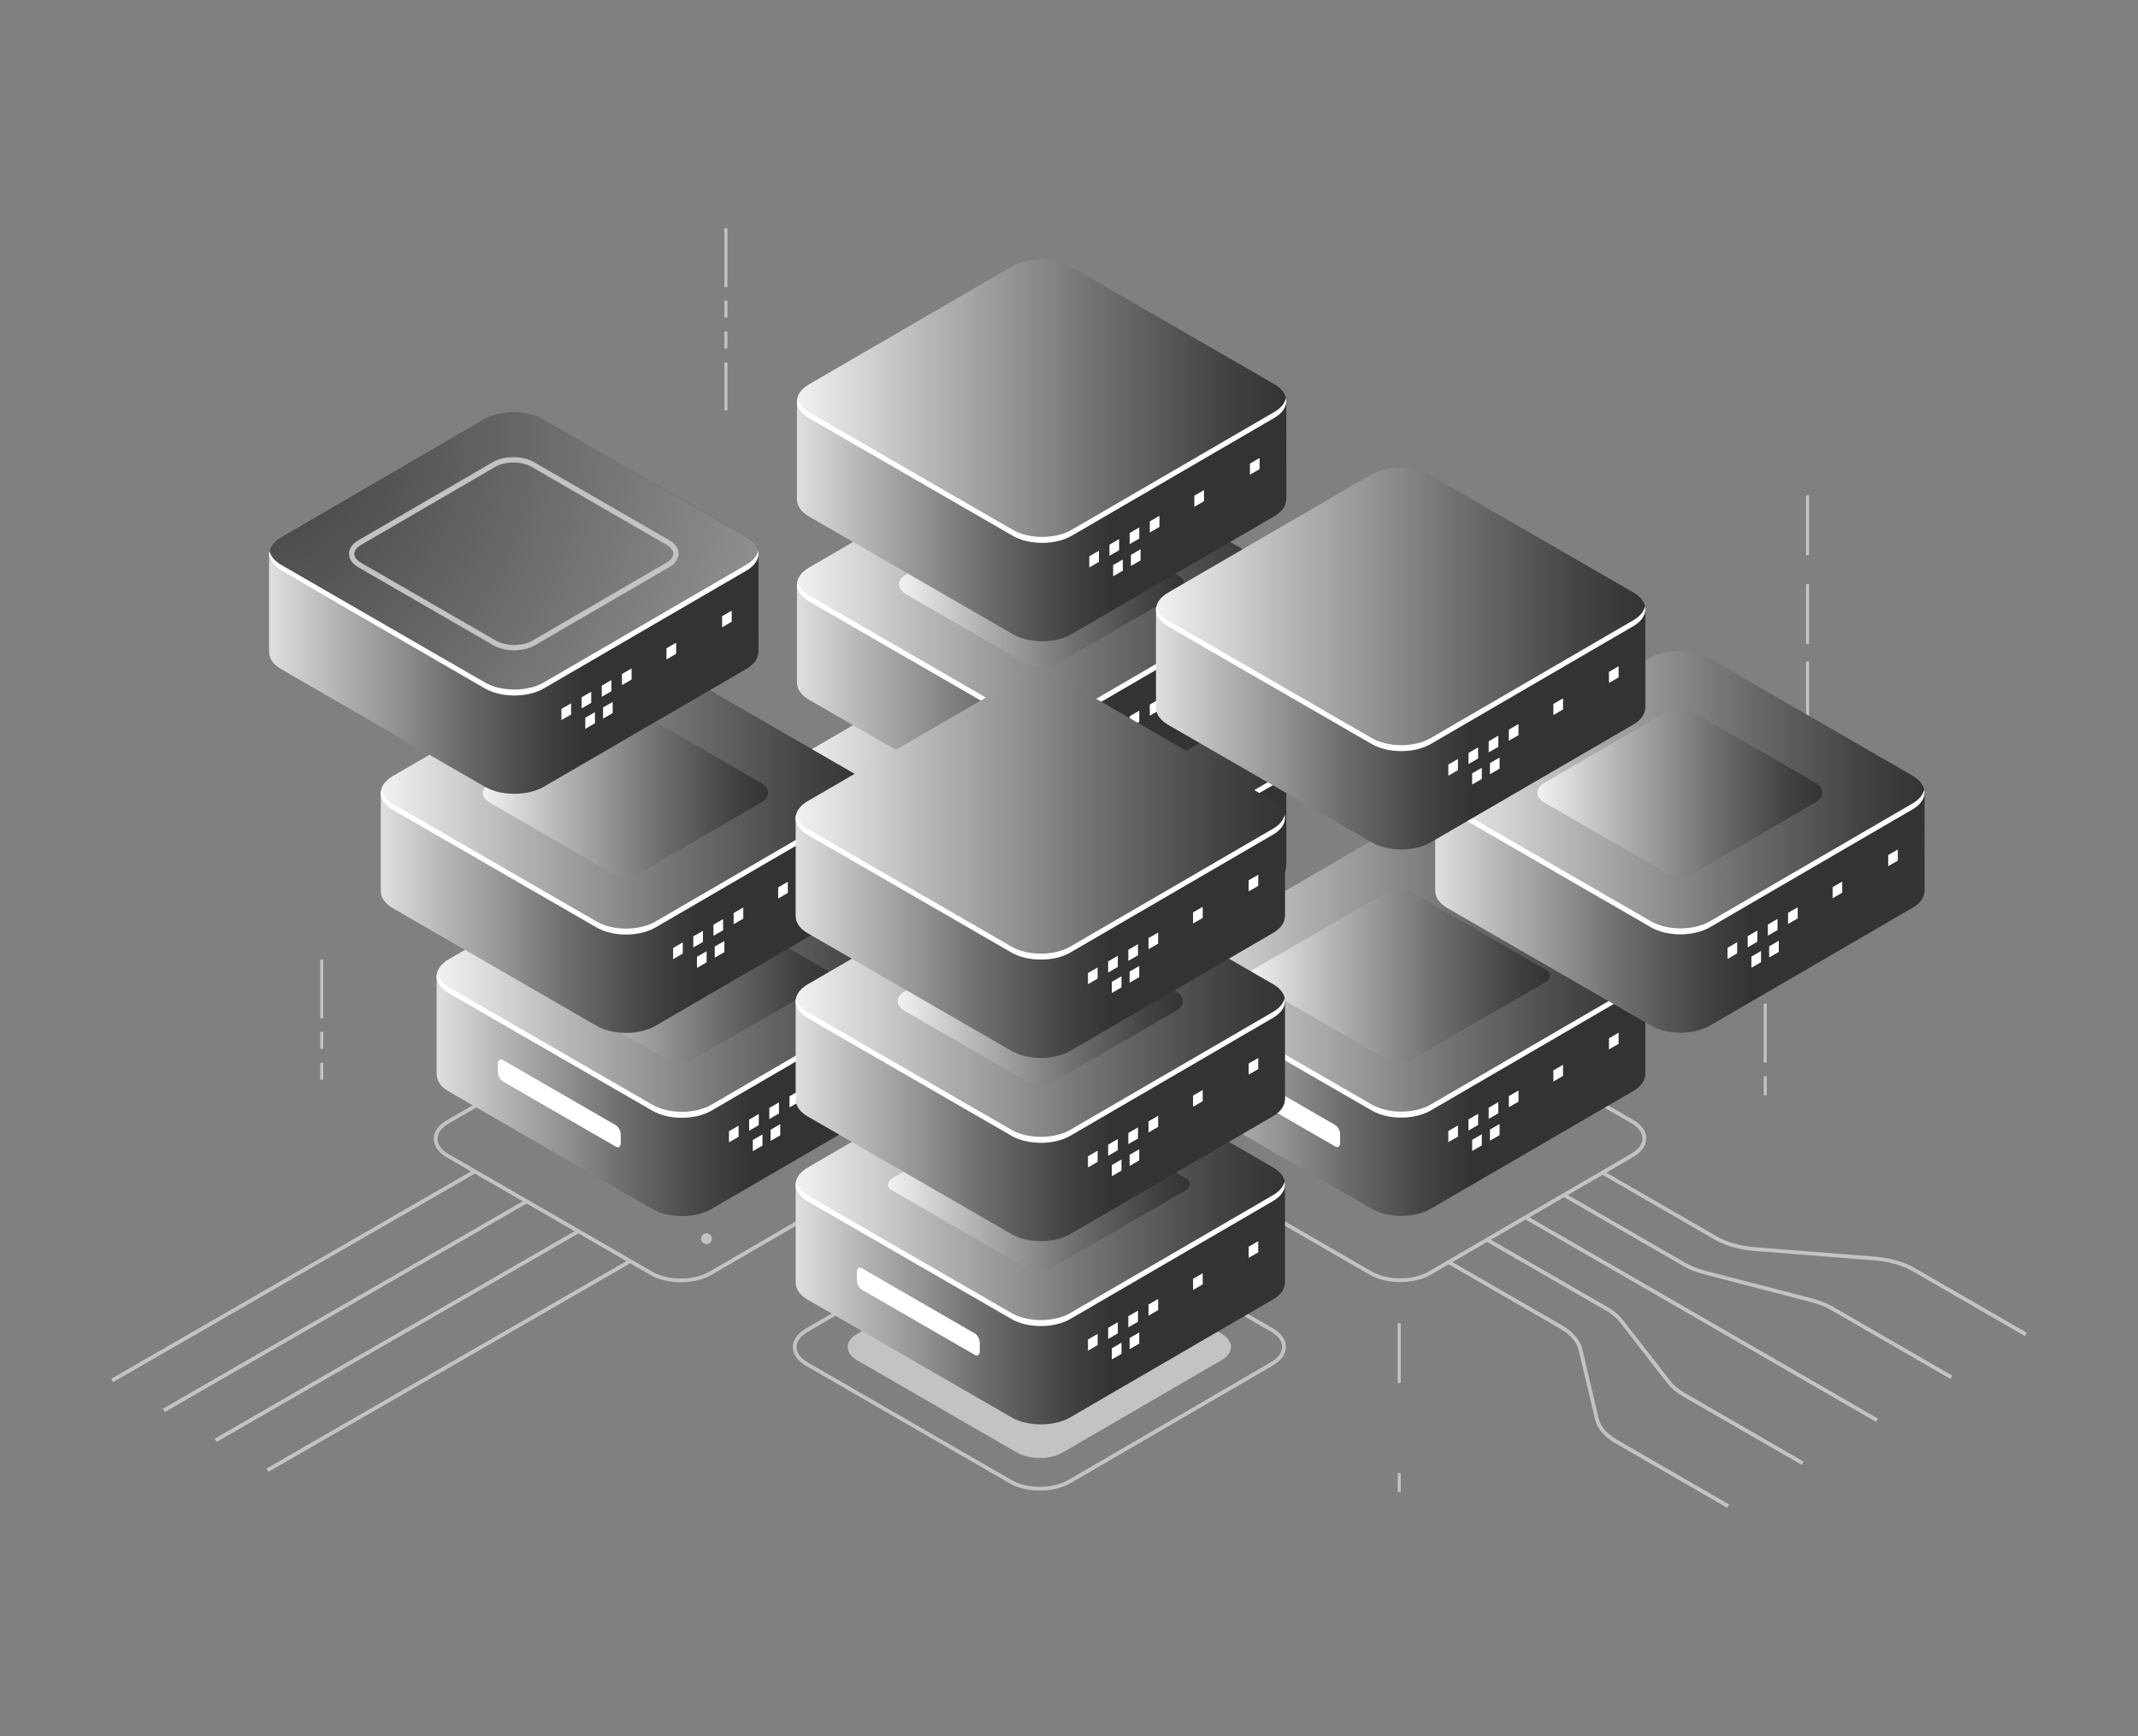 <?xml version="1.0" encoding="UTF-8"?><svg id="Capa_1" xmlns="http://www.w3.org/2000/svg" xmlns:xlink="http://www.w3.org/1999/xlink" viewBox="0 0 1330 1080"><rect x="0" y="0" width="1330" height="1080" fill="#808080" stroke="none"/><defs><style>.cls-1{fill:url(#linear-gradient);}.cls-2,.cls-3,.cls-4{fill:#f6b185;}.cls-5{fill:#fff;}.cls-6{fill:#c4c3c2;}.cls-7{fill:url(#linear-gradient-8);}.cls-8{fill:url(#linear-gradient-9);}.cls-9{fill:url(#linear-gradient-3);}.cls-10{fill:url(#linear-gradient-4);}.cls-11{fill:url(#linear-gradient-2);}.cls-12{fill:url(#linear-gradient-6);}.cls-13{fill:url(#linear-gradient-7);}.cls-14{fill:url(#linear-gradient-5);}.cls-15{fill:url(#radial-gradient);}.cls-16{fill:url(#linear-gradient-14);}.cls-17{fill:url(#linear-gradient-18);}.cls-18{fill:url(#linear-gradient-22);}.cls-19{fill:url(#linear-gradient-20);}.cls-20{fill:url(#linear-gradient-21);}.cls-21{fill:url(#linear-gradient-23);}.cls-22{fill:url(#linear-gradient-15);}.cls-23{fill:url(#linear-gradient-19);}.cls-24{fill:url(#linear-gradient-16);}.cls-25{fill:url(#linear-gradient-17);}.cls-26{fill:url(#linear-gradient-13);}.cls-27{fill:url(#linear-gradient-12);}.cls-28{fill:url(#linear-gradient-10);}.cls-29{fill:url(#linear-gradient-11);}.cls-30{fill:url(#linear-gradient-27);}.cls-31{fill:url(#linear-gradient-24);}.cls-32{fill:url(#linear-gradient-26);}.cls-33{fill:url(#linear-gradient-35);}.cls-34{fill:url(#linear-gradient-34);}.cls-35{fill:url(#linear-gradient-25);}.cls-36{fill:url(#linear-gradient-28);}.cls-37{fill:url(#linear-gradient-29);}.cls-38{fill:url(#linear-gradient-33);}.cls-39{fill:url(#linear-gradient-30);}.cls-40{fill:url(#linear-gradient-32);}.cls-41{fill:url(#linear-gradient-31);}.cls-3{opacity:.8;}.cls-4{opacity:.4;}</style><linearGradient id="linear-gradient" x1="542.7" y1="496.06" x2="553.66" y2="496.06" gradientUnits="userSpaceOnUse"><stop offset="0" stop-color="#f6b185"/><stop offset=".02" stop-color="#f6af81"/><stop offset=".49" stop-color="#fa8d3c"/><stop offset=".83" stop-color="#fd7810"/><stop offset="1" stop-color="#ff7000"/></linearGradient><linearGradient id="linear-gradient-2" x1="590.25" y1="415.08" x2="633.7" y2="415.08" xlink:href="#linear-gradient"/><linearGradient id="linear-gradient-3" x1="602.94" y1="415.08" x2="621" y2="415.08" xlink:href="#linear-gradient"/><linearGradient id="linear-gradient-4" x1="477.48" y1="538.73" x2="692.15" y2="538.73" gradientUnits="userSpaceOnUse"><stop offset="0" stop-color="#f2f2f2"/><stop offset=".28" stop-color="#b4b4b4"/><stop offset=".62" stop-color="#6f6f6f"/><stop offset=".87" stop-color="#434343"/><stop offset="1" stop-color="#333"/></linearGradient><linearGradient id="linear-gradient-5" x1="495.78" y1="477.52" x2="800.2" y2="477.52" xlink:href="#linear-gradient-4"/><linearGradient id="linear-gradient-6" x1="553.22" y1="477.54" x2="740.96" y2="477.54" xlink:href="#linear-gradient-4"/><linearGradient id="linear-gradient-7" y1="424.74" y2="424.74" xlink:href="#linear-gradient-4"/><linearGradient id="linear-gradient-8" x1="495.78" y1="363.53" x2="800.2" y2="363.53" xlink:href="#linear-gradient-4"/><linearGradient id="linear-gradient-9" x1="559.3" y1="363.53" x2="736.68" y2="363.53" xlink:href="#linear-gradient-4"/><linearGradient id="linear-gradient-10" y1="310.76" y2="310.76" xlink:href="#linear-gradient-4"/><linearGradient id="linear-gradient-11" x1="495.78" y1="249.55" x2="800.2" y2="249.55" xlink:href="#linear-gradient-4"/><linearGradient id="linear-gradient-12" x1="253.33" y1="668.42" x2="467.99" y2="668.42" xlink:href="#linear-gradient-4"/><linearGradient id="linear-gradient-13" x1="271.63" y1="607.2" x2="576.05" y2="607.2" xlink:href="#linear-gradient-4"/><linearGradient id="linear-gradient-14" x1="329.07" y1="607.22" x2="516.81" y2="607.22" xlink:href="#linear-gradient-4"/><linearGradient id="linear-gradient-15" x1="218.59" y1="554.43" x2="433.26" y2="554.43" xlink:href="#linear-gradient-4"/><linearGradient id="linear-gradient-16" x1="236.89" y1="493.22" x2="541.31" y2="493.22" xlink:href="#linear-gradient-4"/><linearGradient id="linear-gradient-17" x1="300.41" y1="493.22" x2="477.79" y2="493.22" xlink:href="#linear-gradient-4"/><linearGradient id="linear-gradient-18" x1="149.11" y1="405.71" x2="363.78" y2="405.71" xlink:href="#linear-gradient-4"/><linearGradient id="linear-gradient-19" x1="167.41" y1="344.5" x2="471.83" y2="344.5" xlink:href="#linear-gradient-4"/><radialGradient id="radial-gradient" cx="153.35" cy="273.63" fx="153.35" fy="273.63" r="329.6" gradientUnits="userSpaceOnUse"><stop offset="0" stop-color="#3d3d3d"/><stop offset="1" stop-color="#8f8f8f"/></radialGradient><linearGradient id="linear-gradient-20" x1="700.82" y1="668.29" x2="915.49" y2="668.29" xlink:href="#linear-gradient-4"/><linearGradient id="linear-gradient-21" x1="719.12" y1="607.08" x2="1023.54" y2="607.08" xlink:href="#linear-gradient-4"/><linearGradient id="linear-gradient-22" x1="776.57" y1="607.1" x2="964.31" y2="607.1" xlink:href="#linear-gradient-4"/><linearGradient id="linear-gradient-23" x1="874.52" y1="554.3" x2="1089.18" y2="554.3" xlink:href="#linear-gradient-4"/><linearGradient id="linear-gradient-24" x1="892.82" y1="493.09" x2="1197.24" y2="493.09" xlink:href="#linear-gradient-4"/><linearGradient id="linear-gradient-25" x1="956.34" y1="493.09" x2="1133.71" y2="493.09" xlink:href="#linear-gradient-4"/><linearGradient id="linear-gradient-26" x1="700.82" y1="440.32" x2="915.49" y2="440.32" xlink:href="#linear-gradient-4"/><linearGradient id="linear-gradient-27" x1="719.12" y1="379.11" x2="1023.54" y2="379.11" xlink:href="#linear-gradient-4"/><linearGradient id="linear-gradient-28" x1="476.67" y1="797.98" x2="691.34" y2="797.98" xlink:href="#linear-gradient-4"/><linearGradient id="linear-gradient-29" x1="494.97" y1="736.76" x2="799.39" y2="736.76" xlink:href="#linear-gradient-4"/><linearGradient id="linear-gradient-30" x1="552.41" y1="736.78" x2="740.16" y2="736.78" xlink:href="#linear-gradient-4"/><linearGradient id="linear-gradient-31" x1="476.67" y1="683.99" x2="691.34" y2="683.99" xlink:href="#linear-gradient-4"/><linearGradient id="linear-gradient-32" x1="494.97" y1="622.78" x2="799.39" y2="622.78" xlink:href="#linear-gradient-4"/><linearGradient id="linear-gradient-33" x1="558.49" y1="622.78" x2="735.87" y2="622.78" xlink:href="#linear-gradient-4"/><linearGradient id="linear-gradient-34" x1="476.67" y1="570.01" x2="691.34" y2="570.01" xlink:href="#linear-gradient-4"/><linearGradient id="linear-gradient-35" x1="494.97" y1="508.79" x2="799.39" y2="508.79" xlink:href="#linear-gradient-4"/></defs><path class="cls-1" d="M553.66,496.06c0,3.03-2.45,5.48-5.48,5.48s-5.48-2.45-5.48-5.48,2.45-5.48,5.48-5.48,5.48,2.45,5.48,5.48Z"/><path class="cls-11" d="M633.7,415.08c0,12-9.73,21.72-21.72,21.72s-21.72-9.73-21.72-21.72,9.73-21.72,21.72-21.72,21.72,9.73,21.72,21.72Z"/><circle class="cls-9" cx="611.97" cy="415.08" r="9.03"/><g><rect class="cls-6" x="1097.17" y="624.33" width="1.87" height="36.66"/><rect class="cls-6" x="1097.17" y="669.59" width="1.87" height="11.75"/></g><g><rect class="cls-6" x="199.22" y="596.86" width="1.87" height="36.66"/><rect class="cls-6" x="199.22" y="641.94" width="1.87" height="10.47"/><rect class="cls-6" x="199.22" y="661.19" width="1.87" height="10.47"/></g><g><rect class="cls-6" x="450.65" y="142" width="1.87" height="36.66"/><rect class="cls-6" x="450.65" y="187.07" width="1.87" height="10.47"/><rect class="cls-6" x="450.65" y="206.32" width="1.87" height="10.47"/><rect class="cls-6" x="450.65" y="225.57" width="1.87" height="29.72"/></g><g><rect class="cls-6" x="869.5" y="916.42" width="1.87" height="11.75"/><rect class="cls-6" x="869.5" y="823.12" width="1.87" height="37.18"/></g><g><rect class="cls-6" x="1123.5" y="456.73" width="1.87" height="11.75"/><g><rect class="cls-6" x="1123.5" y="411.48" width="1.87" height="36.66"/><rect class="cls-6" x="1123.5" y="363.43" width="1.87" height="37.18"/><rect class="cls-6" x="1123.5" y="308.22" width="1.87" height="37.18"/></g></g><g><circle class="cls-4" cx="901.36" cy="689.16" r="14.36"/><circle class="cls-3" cx="901.36" cy="689.16" r="7.06"/></g><g><path class="cls-4" d="M537.28,382.89c0,6.13-4.97,11.11-11.11,11.11s-11.11-4.97-11.11-11.11,4.97-11.11,11.11-11.11,11.11,4.97,11.11,11.11Z"/><circle class="cls-3" cx="526.18" cy="382.89" r="5.46"/></g><path class="cls-2" d="M901.67,499.8c0,1.86-1.51,3.37-3.37,3.37s-3.37-1.51-3.37-3.37,1.51-3.37,3.37-3.37,3.37,1.51,3.37,3.37Z"/><path class="cls-6" d="M442.88,770.6c0,1.86-1.51,3.37-3.37,3.37s-3.37-1.51-3.37-3.37,1.51-3.37,3.37-3.37,3.37,1.51,3.37,3.37Z"/><g><g><path class="cls-6" d="M647.7,668.01c-6.83,0-13.65-1.5-18.84-4.5l-126.72-73.16c-5.26-3.03-8.15-7.14-8.15-11.56s2.9-8.53,8.15-11.56l126.05-73.3c10.4-6,27.31-6,37.7,0l126.72,73.16c5.26,3.03,8.15,7.14,8.15,11.56s-2.9,8.53-8.15,11.56l-126.05,73.3c-5.2,3-12.02,4.5-18.85,4.5Zm-.67-176.26c-6.4,0-12.8,1.41-17.67,4.22l-126.05,73.3c-4.5,2.6-6.98,5.98-6.98,9.52s2.48,6.93,6.97,9.52l126.72,73.16c9.74,5.63,25.59,5.62,35.34,0l126.05-73.3c4.5-2.6,6.98-5.98,6.98-9.52s-2.48-6.92-6.97-9.52l-126.72-73.16c-4.87-2.81-11.27-4.22-17.67-4.22Z"/><g><path class="cls-10" d="M800.2,538.66h0l-.02-60.76-76.78,10.24-57.49-33.19c-10.08-5.82-26.43-5.82-36.52,0l-8.95,5.69-124.66,16.63v61.86h.05c.14,3.7,2.61,7.37,7.51,10.2l126.72,73.16c10.08,5.82,26.43,5.82,36.52,0l126.05-73.3c4.88-2.82,7.35-6.48,7.5-10.18h.06v-.36Z"/><path class="cls-14" d="M792.64,466.91l-126.72-73.16c-10.08-5.82-26.43-5.82-36.52,0l-126.06,73.3c-10.08,5.82-10.08,15.26,0,21.08l126.72,73.16c10.08,5.82,26.43,5.82,36.52,0l126.05-73.3c10.08-5.82,10.08-15.26,0-21.08Z"/><path class="cls-5" d="M792.64,484.31l-126.05,73.3c-10.08,5.82-26.43,5.82-36.52,0l-126.72-73.16c-4.23-2.44-6.66-5.52-7.34-8.7-.94,4.4,1.49,9,7.34,12.38l126.72,73.16c10.08,5.82,26.43,5.82,36.52,0l126.05-73.3c5.86-3.38,8.29-7.98,7.34-12.38-.68,3.18-3.11,6.26-7.34,8.7Z"/><g><polygon class="cls-5" points="683.62 577.51 677.62 580.97 677.62 574.04 683.62 570.58 683.62 577.51"/><polygon class="cls-5" points="696.17 570.26 690.17 573.72 690.17 566.8 696.17 563.33 696.17 570.26"/><polygon class="cls-5" points="708.72 563.01 702.72 566.48 702.72 559.55 708.72 556.09 708.72 563.01"/><polygon class="cls-5" points="698.46 582.98 692.46 586.44 692.46 579.51 698.46 576.05 698.46 582.98"/><polygon class="cls-5" points="709.51 576.59 703.51 580.06 703.51 573.13 709.51 569.67 709.51 576.59"/><polygon class="cls-5" points="748.98 539.77 742.98 543.24 742.98 536.31 748.98 532.84 748.98 539.77"/><polygon class="cls-5" points="783.55 519.81 777.55 523.27 777.55 516.35 783.55 512.88 783.55 519.81"/><polygon class="cls-5" points="721.27 555.77 715.27 559.23 715.27 552.3 721.27 548.84 721.27 555.77"/></g></g><path class="cls-12" d="M640.82,530.38l-85.26-49.22c-3.47-2-3.03-5.5,.97-7.81l83.31-48.1c4-2.31,10.05-2.56,13.52-.56l85.26,49.22c3.47,2,3.03,5.5-.97,7.81l-83.31,48.1c-4,2.31-10.05,2.56-13.52,.56Z"/><path class="cls-5" d="M607.28,583.66l-70.35-40.62c-1.68-.97-3.04-3.57-3.04-5.81v-5.22c0-2.24,1.36-3.27,3.04-2.3l70.35,40.62c1.68,.97,3.04,3.57,3.04,5.81v5.22c0,2.24-1.36,3.27-3.04,2.3Z"/><g><path class="cls-13" d="M800.2,424.68h0l-.02-60.76-76.78,10.24-57.49-33.19c-10.08-5.82-26.43-5.82-36.52,0l-8.95,5.69-124.66,16.63v61.86h.05c.14,3.7,2.61,7.37,7.51,10.2l126.72,73.16c10.08,5.82,26.43,5.82,36.52,0l126.05-73.3c4.88-2.82,7.35-6.48,7.5-10.18h.06v-.36Z"/><path class="cls-7" d="M792.64,352.92l-126.72-73.16c-10.08-5.82-26.43-5.82-36.52,0l-126.06,73.3c-10.08,5.82-10.08,15.26,0,21.08l126.72,73.16c10.08,5.82,26.43,5.82,36.52,0l126.05-73.3c10.08-5.82,10.08-15.26,0-21.08Z"/><path class="cls-8" d="M732.27,357.35l-73.84-42.63c-5.88-3.39-15.4-3.39-21.28,0l-73.45,42.71c-5.88,3.39-5.88,8.89,0,12.28l73.84,42.63c5.88,3.39,15.4,3.39,21.28,0l73.45-42.71c5.88-3.39,5.88-8.89,0-12.28Z"/><path class="cls-5" d="M792.64,370.32l-126.05,73.3c-10.08,5.82-26.43,5.82-36.52,0l-126.72-73.16c-4.23-2.44-6.66-5.52-7.34-8.7-.94,4.4,1.49,9,7.34,12.38l126.72,73.16c10.08,5.82,26.43,5.82,36.52,0l126.05-73.3c5.86-3.38,8.29-7.98,7.34-12.38-.68,3.18-3.11,6.26-7.34,8.7Z"/><g><polygon class="cls-5" points="683.62 463.52 677.62 466.99 677.62 460.06 683.62 456.59 683.62 463.52"/><polygon class="cls-5" points="696.17 456.28 690.17 459.74 690.17 452.81 696.17 449.35 696.17 456.28"/><polygon class="cls-5" points="708.72 449.03 702.72 452.49 702.72 445.57 708.72 442.1 708.72 449.03"/><polygon class="cls-5" points="698.46 468.99 692.46 472.45 692.46 465.53 698.46 462.06 698.46 468.99"/><polygon class="cls-5" points="709.51 462.61 703.51 466.07 703.51 459.15 709.51 455.68 709.51 462.61"/><polygon class="cls-5" points="748.98 425.79 742.98 429.25 742.98 422.32 748.98 418.86 748.98 425.79"/><polygon class="cls-5" points="783.55 405.83 777.55 409.29 777.55 402.36 783.55 398.9 783.55 405.83"/><polygon class="cls-5" points="721.27 441.78 715.27 445.25 715.27 438.32 721.27 434.86 721.27 441.78"/></g></g><g><path class="cls-28" d="M800.2,310.69h0l-.02-60.76-76.78,10.24-57.49-33.19c-10.08-5.82-26.43-5.82-36.52,0l-8.95,5.69-124.66,16.63v61.86h.05c.14,3.7,2.61,7.37,7.51,10.2l126.72,73.16c10.08,5.82,26.43,5.82,36.52,0l126.05-73.3c4.88-2.82,7.35-6.48,7.5-10.18h.06v-.36Z"/><path class="cls-29" d="M792.64,238.94l-126.72-73.16c-10.08-5.82-26.43-5.82-36.52,0l-126.06,73.3c-10.08,5.82-10.08,15.26,0,21.08l126.72,73.16c10.08,5.82,26.43,5.82,36.52,0l126.05-73.3c10.08-5.82,10.08-15.26,0-21.08Z"/><path class="cls-5" d="M792.64,256.34l-126.05,73.3c-10.08,5.82-26.43,5.82-36.52,0l-126.72-73.16c-4.23-2.44-6.66-5.52-7.34-8.7-.94,4.4,1.49,9,7.34,12.38l126.72,73.16c10.08,5.82,26.43,5.82,36.52,0l126.05-73.3c5.86-3.38,8.29-7.98,7.34-12.38-.68,3.18-3.11,6.26-7.34,8.7Z"/><g><polygon class="cls-5" points="683.62 349.54 677.62 353 677.62 346.07 683.62 342.61 683.62 349.54"/><polygon class="cls-5" points="696.17 342.29 690.17 345.75 690.17 338.83 696.17 335.36 696.17 342.29"/><polygon class="cls-5" points="708.72 335.04 702.72 338.51 702.72 331.58 708.72 328.12 708.72 335.04"/><polygon class="cls-5" points="698.46 355.01 692.46 358.47 692.46 351.54 698.46 348.08 698.46 355.01"/><polygon class="cls-5" points="709.51 348.63 703.51 352.09 703.51 345.16 709.51 341.7 709.51 348.63"/><polygon class="cls-5" points="748.98 311.8 742.98 315.27 742.98 308.34 748.98 304.88 748.98 311.8"/><polygon class="cls-5" points="783.55 291.84 777.55 295.3 777.55 288.38 783.55 284.91 783.55 291.84"/><polygon class="cls-5" points="721.27 327.8 715.27 331.26 715.27 324.34 721.27 320.87 721.27 327.8"/></g></g></g><g><path class="cls-6" d="M423.55,797.7c-6.83,0-13.65-1.5-18.85-4.5l-126.72-73.16c-5.26-3.04-8.15-7.14-8.15-11.56s2.9-8.53,8.15-11.56l126.05-73.3c10.39-6,27.31-6,37.7,0l126.72,73.16c5.26,3.04,8.15,7.14,8.15,11.56s-2.9,8.53-8.15,11.56l-126.05,73.3c-5.2,3-12.03,4.5-18.85,4.5Zm-.67-176.27c-6.4,0-12.8,1.41-17.67,4.22l-126.05,73.3c-4.5,2.6-6.98,5.98-6.98,9.53s2.48,6.92,6.97,9.52l126.72,73.16c9.74,5.62,25.6,5.62,35.34,0l126.05-73.3c4.5-2.6,6.98-5.98,6.98-9.53s-2.48-6.92-6.97-9.52l-126.72-73.16c-4.87-2.81-11.27-4.22-17.67-4.22Z"/><g><path class="cls-27" d="M576.05,668.35h0l-.02-60.76-76.78,10.24-57.49-33.19c-10.08-5.82-26.43-5.82-36.52,0l-8.95,5.69-124.66,16.63v61.86h.05c.14,3.7,2.61,7.37,7.51,10.2l126.72,73.16c10.08,5.82,26.43,5.82,36.52,0l126.05-73.3c4.88-2.82,7.35-6.48,7.5-10.18h.06v-.36Z"/><path class="cls-26" d="M568.49,596.6l-126.72-73.16c-10.08-5.82-26.43-5.82-36.52,0l-126.06,73.3c-10.08,5.82-10.08,15.26,0,21.08l126.72,73.16c10.08,5.82,26.43,5.82,36.52,0l126.05-73.3c10.08-5.82,10.08-15.26,0-21.08Z"/><path class="cls-5" d="M568.49,614l-126.05,73.3c-10.08,5.82-26.43,5.82-36.52,0l-126.72-73.16c-4.23-2.44-6.66-5.52-7.34-8.7-.94,4.4,1.49,9,7.34,12.38l126.72,73.16c10.08,5.82,26.43,5.82,36.52,0l126.05-73.3c5.86-3.38,8.29-7.98,7.34-12.38-.68,3.18-3.11,6.26-7.34,8.7Z"/><g><polygon class="cls-5" points="459.47 707.19 453.47 710.66 453.47 703.73 459.47 700.27 459.47 707.19"/><polygon class="cls-5" points="472.02 699.95 466.02 703.41 466.02 696.48 472.02 693.02 472.02 699.95"/><polygon class="cls-5" points="484.57 692.7 478.57 696.17 478.57 689.24 484.57 685.77 484.57 692.7"/><polygon class="cls-5" points="474.31 712.66 468.31 716.13 468.31 709.2 474.31 705.74 474.31 712.66"/><polygon class="cls-5" points="485.36 706.28 479.36 709.75 479.36 702.82 485.36 699.36 485.36 706.28"/><polygon class="cls-5" points="524.83 669.46 518.83 672.92 518.83 666 524.83 662.53 524.83 669.46"/><polygon class="cls-5" points="559.4 649.5 553.4 652.96 553.4 646.03 559.4 642.57 559.4 649.5"/><polygon class="cls-5" points="497.12 685.46 491.12 688.92 491.12 681.99 497.12 678.53 497.12 685.46"/></g></g><path class="cls-16" d="M416.67,660.07l-85.26-49.22c-3.47-2-3.03-5.5,.97-7.81l83.31-48.1c4-2.31,10.05-2.56,13.52-.56l85.26,49.22c3.47,2,3.03,5.5-.97,7.81l-83.31,48.1c-4,2.31-10.05,2.56-13.52,.56Z"/><path class="cls-5" d="M383.13,713.35l-70.35-40.62c-1.68-.97-3.04-3.57-3.04-5.81v-5.22c0-2.24,1.36-3.27,3.04-2.3l70.35,40.62c1.68,.97,3.04,3.57,3.04,5.81v5.22c0,2.24-1.36,3.27-3.04,2.3Z"/><g><path class="cls-22" d="M541.31,554.36h0l-.02-60.76-76.78,10.24-57.49-33.19c-10.08-5.82-26.43-5.82-36.52,0l-8.95,5.69-124.66,16.63v61.86h.05c.14,3.7,2.61,7.37,7.51,10.2l126.72,73.16c10.08,5.82,26.43,5.82,36.52,0l126.05-73.3c4.88-2.82,7.35-6.48,7.5-10.18h.06v-.36Z"/><path class="cls-24" d="M533.75,482.61l-126.72-73.16c-10.08-5.82-26.43-5.82-36.52,0l-126.06,73.3c-10.08,5.82-10.08,15.26,0,21.08l126.72,73.16c10.08,5.82,26.43,5.82,36.52,0l126.05-73.3c10.08-5.82,10.08-15.26,0-21.08Z"/><path class="cls-25" d="M473.38,487.04l-73.84-42.63c-5.88-3.39-15.4-3.39-21.28,0l-73.45,42.71c-5.88,3.39-5.88,8.89,0,12.28l73.84,42.63c5.88,3.39,15.4,3.39,21.28,0l73.45-42.71c5.88-3.39,5.88-8.89,0-12.28Z"/><path class="cls-5" d="M533.75,500.01l-126.05,73.3c-10.08,5.82-26.43,5.82-36.52,0l-126.72-73.16c-4.23-2.44-6.66-5.52-7.34-8.7-.94,4.4,1.49,9,7.34,12.38l126.72,73.16c10.08,5.82,26.43,5.82,36.52,0l126.05-73.3c5.86-3.38,8.29-7.98,7.34-12.38-.68,3.18-3.11,6.26-7.34,8.7Z"/><g><polygon class="cls-5" points="424.73 593.21 418.73 596.67 418.73 589.75 424.73 586.28 424.73 593.21"/><polygon class="cls-5" points="437.28 585.96 431.28 589.43 431.28 582.5 437.28 579.04 437.28 585.96"/><polygon class="cls-5" points="449.83 578.72 443.83 582.18 443.83 575.25 449.83 571.79 449.83 578.72"/><polygon class="cls-5" points="439.57 598.68 433.57 602.14 433.57 595.21 439.57 591.75 439.57 598.68"/><polygon class="cls-5" points="450.62 592.3 444.62 595.76 444.62 588.83 450.62 585.37 450.62 592.3"/><polygon class="cls-5" points="490.09 555.47 484.09 558.94 484.09 552.01 490.09 548.55 490.09 555.47"/><polygon class="cls-5" points="524.66 535.51 518.66 538.98 518.66 532.05 524.66 528.59 524.66 535.51"/><polygon class="cls-5" points="462.38 571.47 456.38 574.93 456.38 568.01 462.38 564.54 462.38 571.47"/></g></g><g><path class="cls-17" d="M471.83,405.64h0l-.02-60.76-76.78,10.24-57.49-33.19c-10.08-5.82-26.43-5.82-36.52,0l-8.95,5.69-124.66,16.63v61.86h.05c.14,3.7,2.61,7.37,7.51,10.2l126.72,73.16c10.08,5.82,26.43,5.82,36.52,0l126.05-73.3c4.88-2.82,7.35-6.48,7.5-10.18h.06v-.36Z"/><path class="cls-23" d="M464.27,333.89l-126.72-73.16c-10.08-5.82-26.43-5.82-36.52,0l-126.06,73.3c-10.08,5.82-10.08,15.26,0,21.08l126.72,73.16c10.08,5.82,26.43,5.82,36.52,0l126.05-73.3c10.08-5.82,10.08-15.26,0-21.08Z"/><path class="cls-15" d="M464.27,333.89l-126.72-73.16c-10.08-5.82-26.43-5.82-36.52,0l-126.06,73.3c-10.08,5.82-10.08,15.26,0,21.08l126.72,73.16c10.08,5.82,26.43,5.82,36.52,0l126.05-73.3c10.08-5.82,10.08-15.26,0-21.08Z"/><path class="cls-6" d="M319.84,404.56c-4.65,0-9.3-1.04-12.92-3.14l-83.96-48.48c-3.76-2.17-5.83-5.16-5.83-8.41s2.07-6.24,5.83-8.41l83.52-48.57c7.25-4.19,18.6-4.18,25.84,0l83.97,48.48c3.76,2.17,5.83,5.16,5.83,8.41s-2.07,6.24-5.83,8.41l-83.52,48.57c-3.63,2.09-8.28,3.14-12.93,3.14Zm-.44-116.84c-4.08,0-8.17,.9-11.27,2.69l-83.52,48.57c-2.71,1.56-4.19,3.53-4.19,5.56s1.49,4,4.19,5.56l83.96,48.48c6.22,3.59,16.33,3.59,22.55,0l83.52-48.57c2.71-1.56,4.19-3.53,4.19-5.56s-1.49-4-4.19-5.56l-83.97-48.48c-3.11-1.79-7.19-2.69-11.27-2.69Z"/><path class="cls-5" d="M464.27,351.29l-126.05,73.3c-10.08,5.82-26.43,5.82-36.52,0l-126.72-73.16c-4.23-2.44-6.66-5.52-7.34-8.7-.94,4.4,1.49,9,7.34,12.38l126.72,73.16c10.08,5.82,26.43,5.82,36.52,0l126.05-73.3c5.86-3.38,8.29-7.98,7.34-12.38-.68,3.18-3.11,6.26-7.34,8.7Z"/><g><polygon class="cls-5" points="355.25 444.49 349.25 447.95 349.25 441.02 355.25 437.56 355.25 444.49"/><polygon class="cls-5" points="367.8 437.24 361.81 440.7 361.81 433.78 367.8 430.31 367.8 437.24"/><polygon class="cls-5" points="380.35 429.99 374.36 433.46 374.36 426.53 380.35 423.07 380.35 429.99"/><polygon class="cls-5" points="370.09 449.95 364.09 453.42 364.09 446.49 370.09 443.03 370.09 449.95"/><polygon class="cls-5" points="381.14 443.57 375.15 447.04 375.15 440.11 381.14 436.65 381.14 443.57"/><polygon class="cls-5" points="420.61 406.75 414.61 410.21 414.61 403.29 420.61 399.82 420.61 406.75"/><polygon class="cls-5" points="455.19 386.79 449.19 390.25 449.19 383.33 455.19 379.86 455.19 386.79"/><polygon class="cls-5" points="392.91 422.75 386.91 426.21 386.91 419.28 392.91 415.82 392.91 422.75"/></g></g></g><g><path class="cls-6" d="M871.04,797.57c-6.83,0-13.65-1.5-18.84-4.5l-126.72-73.16c-5.26-3.04-8.15-7.14-8.15-11.56s2.9-8.53,8.15-11.57l126.05-73.29c10.39-6,27.31-6,37.7,0l126.73,73.16c5.26,3.04,8.15,7.14,8.15,11.56s-2.89,8.53-8.15,11.56l-126.05,73.3c-5.2,3-12.02,4.5-18.85,4.5Zm-.67-176.26c-6.4,0-12.8,1.41-17.67,4.22l-126.05,73.29c-4.5,2.6-6.98,5.98-6.98,9.53,0,3.55,2.48,6.92,6.97,9.52l126.72,73.16c9.74,5.62,25.59,5.62,35.34,0l126.05-73.3c4.5-2.6,6.98-5.98,6.98-9.52s-2.48-6.92-6.97-9.52l-126.72-73.16c-4.87-2.81-11.27-4.22-17.67-4.22Z"/><g><path class="cls-19" d="M1023.54,668.22h0l-.02-60.76-76.78,10.24-57.49-33.19c-10.08-5.82-26.43-5.82-36.52,0l-8.95,5.69-124.66,16.63v61.86h.05c.14,3.7,2.61,7.37,7.51,10.2l126.72,73.16c10.08,5.82,26.43,5.82,36.52,0l126.05-73.3c4.88-2.82,7.35-6.48,7.5-10.18h.06v-.36Z"/><path class="cls-20" d="M1015.98,596.47l-126.72-73.16c-10.08-5.82-26.43-5.82-36.52,0l-126.05,73.3c-10.08,5.82-10.08,15.26,0,21.08l126.72,73.16c10.08,5.82,26.43,5.82,36.52,0l126.06-73.3c10.08-5.82,10.08-15.26,0-21.08Z"/><path class="cls-5" d="M1015.98,613.87l-126.05,73.3c-10.08,5.82-26.43,5.82-36.52,0l-126.72-73.16c-4.23-2.44-6.66-5.52-7.34-8.7-.94,4.4,1.49,9,7.34,12.38l126.72,73.16c10.08,5.82,26.43,5.82,36.52,0l126.05-73.3c5.86-3.38,8.29-7.98,7.34-12.38-.68,3.18-3.11,6.26-7.34,8.7Z"/><g><polygon class="cls-5" points="906.96 707.07 900.96 710.53 900.96 703.6 906.96 700.14 906.96 707.07"/><polygon class="cls-5" points="919.51 699.82 913.52 703.28 913.52 696.36 919.51 692.89 919.51 699.82"/><polygon class="cls-5" points="932.07 692.57 926.07 696.04 926.07 689.11 932.07 685.65 932.07 692.57"/><polygon class="cls-5" points="921.8 712.53 915.8 716 915.8 709.07 921.8 705.61 921.8 712.53"/><polygon class="cls-5" points="932.85 706.15 926.86 709.62 926.86 702.69 932.85 699.23 932.85 706.15"/><polygon class="cls-5" points="972.32 669.33 966.32 672.79 966.32 665.87 972.32 662.4 972.32 669.33"/><polygon class="cls-5" points="1006.9 649.37 1000.9 652.83 1000.9 645.91 1006.9 642.44 1006.9 649.37"/><polygon class="cls-5" points="944.62 685.33 938.62 688.79 938.62 681.86 944.62 678.4 944.62 685.33"/></g></g><path class="cls-18" d="M864.16,659.94l-85.26-49.22c-3.47-2-3.03-5.5,.97-7.81l83.31-48.1c4-2.31,10.05-2.56,13.52-.56l85.26,49.22c3.47,2,3.03,5.5-.97,7.81l-83.31,48.1c-4,2.31-10.05,2.56-13.52,.56Z"/><path class="cls-5" d="M830.62,713.22l-70.35-40.62c-1.68-.97-3.04-3.57-3.04-5.81v-5.22c0-2.24,1.36-3.27,3.04-2.3l70.35,40.62c1.68,.97,3.04,3.57,3.04,5.81v5.22c0,2.24-1.36,3.27-3.04,2.3Z"/><g><path class="cls-21" d="M1197.24,554.24h0l-.02-60.76-76.78,10.24-57.49-33.19c-10.08-5.82-26.43-5.82-36.52,0l-8.95,5.69-124.66,16.63v61.86h.05c.14,3.7,2.61,7.37,7.51,10.2l126.72,73.16c10.08,5.82,26.43,5.82,36.52,0l126.05-73.3c4.88-2.82,7.35-6.48,7.5-10.18h.06v-.36Z"/><path class="cls-31" d="M1189.67,482.48l-126.72-73.16c-10.08-5.82-26.43-5.82-36.52,0l-126.05,73.3c-10.08,5.82-10.08,15.26,0,21.08l126.72,73.16c10.08,5.82,26.43,5.82,36.52,0l126.06-73.3c10.08-5.82,10.08-15.26,0-21.08Z"/><path class="cls-35" d="M1129.31,486.91l-73.84-42.63c-5.88-3.39-15.4-3.39-21.28,0l-73.45,42.71c-5.88,3.39-5.88,8.89,0,12.28l73.84,42.63c5.88,3.39,15.4,3.39,21.28,0l73.45-42.71c5.88-3.39,5.88-8.89,0-12.28Z"/><path class="cls-5" d="M1189.67,499.88l-126.05,73.3c-10.08,5.82-26.43,5.82-36.52,0l-126.72-73.16c-4.23-2.44-6.66-5.52-7.34-8.7-.94,4.4,1.49,9,7.34,12.38l126.72,73.16c10.08,5.82,26.43,5.82,36.52,0l126.05-73.3c5.86-3.38,8.29-7.98,7.34-12.38-.68,3.18-3.11,6.26-7.34,8.7Z"/><g><polygon class="cls-5" points="1080.66 593.08 1074.66 596.55 1074.66 589.62 1080.66 586.15 1080.66 593.08"/><polygon class="cls-5" points="1093.21 585.84 1087.21 589.3 1087.21 582.37 1093.21 578.91 1093.21 585.84"/><polygon class="cls-5" points="1105.76 578.59 1099.76 582.05 1099.76 575.13 1105.76 571.66 1105.76 578.59"/><polygon class="cls-5" points="1095.5 598.55 1089.5 602.01 1089.5 595.09 1095.5 591.62 1095.5 598.55"/><polygon class="cls-5" points="1106.55 592.17 1100.55 595.63 1100.55 588.71 1106.55 585.24 1106.55 592.17"/><polygon class="cls-5" points="1146.01 555.35 1140.02 558.81 1140.02 551.88 1146.01 548.42 1146.01 555.35"/><polygon class="cls-5" points="1180.59 535.39 1174.59 538.85 1174.59 531.92 1180.59 528.46 1180.59 535.39"/><polygon class="cls-5" points="1118.31 571.34 1112.31 574.81 1112.31 567.88 1118.31 564.42 1118.31 571.34"/></g></g><g><path class="cls-32" d="M1023.54,440.25h0l-.02-60.76-76.78,10.24-57.49-33.19c-10.08-5.82-26.43-5.82-36.52,0l-8.95,5.69-124.66,16.63v61.86h.05c.14,3.7,2.61,7.37,7.51,10.2l126.72,73.16c10.08,5.82,26.43,5.82,36.52,0l126.05-73.3c4.88-2.82,7.35-6.48,7.5-10.18h.06v-.36Z"/><path class="cls-30" d="M1015.98,368.5l-126.72-73.16c-10.08-5.82-26.43-5.82-36.52,0l-126.05,73.3c-10.08,5.82-10.08,15.26,0,21.08l126.72,73.16c10.08,5.82,26.43,5.82,36.52,0l126.06-73.3c10.08-5.82,10.08-15.26,0-21.08Z"/><path class="cls-5" d="M1015.98,385.9l-126.05,73.3c-10.08,5.82-26.43,5.82-36.52,0l-126.72-73.16c-4.23-2.44-6.66-5.52-7.34-8.7-.94,4.4,1.49,9,7.34,12.38l126.72,73.16c10.08,5.82,26.43,5.82,36.52,0l126.05-73.3c5.86-3.38,8.29-7.98,7.34-12.38-.68,3.18-3.11,6.26-7.34,8.7Z"/><g><polygon class="cls-5" points="906.96 479.1 900.96 482.56 900.96 475.63 906.96 472.17 906.96 479.1"/><polygon class="cls-5" points="919.51 471.85 913.52 475.31 913.52 468.39 919.51 464.92 919.51 471.85"/><polygon class="cls-5" points="932.07 464.6 926.07 468.07 926.07 461.14 932.07 457.68 932.07 464.6"/><polygon class="cls-5" points="921.8 484.57 915.8 488.03 915.8 481.1 921.8 477.64 921.8 484.57"/><polygon class="cls-5" points="932.85 478.18 926.86 481.65 926.86 474.72 932.85 471.26 932.85 478.18"/><polygon class="cls-5" points="972.32 441.36 966.32 444.83 966.32 437.9 972.32 434.43 972.32 441.36"/><polygon class="cls-5" points="1006.9 421.4 1000.9 424.86 1000.9 417.94 1006.9 414.47 1006.9 421.4"/><polygon class="cls-5" points="944.62 457.36 938.62 460.82 938.62 453.89 944.62 450.43 944.62 457.36"/></g></g></g><g><path class="cls-6" d="M646.89,927.26c-6.83,0-13.65-1.5-18.84-4.5l-126.72-73.16c-5.26-3.04-8.15-7.14-8.15-11.56s2.9-8.53,8.15-11.56l126.05-73.3c10.4-6,27.31-6,37.7,0l126.72,73.16c5.26,3.04,8.15,7.14,8.15,11.56s-2.9,8.53-8.15,11.56l-126.05,73.3c-5.2,3-12.02,4.5-18.85,4.5Zm-.67-176.27c-6.4,0-12.8,1.41-17.67,4.22l-126.05,73.3c-4.5,2.6-6.98,5.98-6.98,9.53s2.48,6.92,6.97,9.52l126.72,73.16c9.74,5.62,25.59,5.62,35.34,0l126.05-73.3c4.5-2.6,6.98-5.98,6.98-9.53s-2.48-6.92-6.97-9.52l-126.72-73.16c-4.87-2.81-11.27-4.22-17.67-4.22Z"/><path class="cls-6" d="M759.85,829.66l-99.26-57.31c-7.9-4.56-20.7-4.56-28.6,0l-98.73,57.41c-7.9,4.56-7.9,11.95,0,16.51l99.26,57.31c7.9,4.56,20.7,4.56,28.6,0l98.73-57.41c7.9-4.56,7.9-11.95,0-16.51Z"/><g><path class="cls-36" d="M799.39,797.91h0l-.02-60.76-76.78,10.24-57.49-33.19c-10.08-5.82-26.43-5.82-36.52,0l-8.95,5.69-124.66,16.63v61.86h.05c.14,3.7,2.61,7.37,7.51,10.2l126.72,73.16c10.08,5.82,26.43,5.82,36.52,0l126.05-73.3c4.88-2.82,7.35-6.48,7.5-10.18h.06v-.36Z"/><path class="cls-37" d="M791.83,726.15l-126.72-73.16c-10.08-5.82-26.43-5.82-36.52,0l-126.05,73.3c-10.08,5.82-10.08,15.26,0,21.08l126.72,73.16c10.08,5.82,26.43,5.82,36.52,0l126.06-73.3c10.08-5.82,10.08-15.26,0-21.08Z"/><path class="cls-5" d="M791.83,743.55l-126.06,73.3c-10.08,5.82-26.43,5.82-36.52,0l-126.72-73.16c-4.23-2.44-6.66-5.52-7.34-8.7-.94,4.4,1.49,9,7.34,12.38l126.72,73.16c10.08,5.82,26.43,5.82,36.52,0l126.06-73.3c5.86-3.38,8.29-7.98,7.34-12.38-.68,3.18-3.11,6.26-7.34,8.7Z"/><g><polygon class="cls-5" points="682.81 836.75 676.81 840.22 676.81 833.29 682.81 829.83 682.81 836.75"/><polygon class="cls-5" points="695.36 829.51 689.36 832.97 689.36 826.04 695.36 822.58 695.36 829.51"/><polygon class="cls-5" points="707.91 822.26 701.91 825.72 701.91 818.8 707.91 815.33 707.91 822.26"/><polygon class="cls-5" points="697.65 842.22 691.65 845.69 691.65 838.76 697.65 835.29 697.65 842.22"/><polygon class="cls-5" points="708.7 835.84 702.7 839.31 702.7 832.38 708.7 828.91 708.7 835.84"/><polygon class="cls-5" points="748.17 799.02 742.17 802.48 742.17 795.56 748.17 792.09 748.17 799.02"/><polygon class="cls-5" points="782.74 779.06 776.75 782.52 776.75 775.59 782.74 772.13 782.74 779.06"/><polygon class="cls-5" points="720.46 815.02 714.46 818.48 714.46 811.55 720.46 808.09 720.46 815.02"/></g></g><path class="cls-39" d="M640.01,789.63l-85.26-49.22c-3.47-2-3.03-5.5,.97-7.81l83.31-48.1c4-2.31,10.05-2.56,13.52-.56l85.26,49.22c3.47,2,3.03,5.5-.97,7.81l-83.31,48.1c-4,2.31-10.05,2.56-13.52,.56Z"/><path class="cls-5" d="M606.47,842.91l-70.35-40.62c-1.68-.97-3.04-3.57-3.04-5.81v-5.22c0-2.24,1.36-3.27,3.04-2.3l70.35,40.62c1.68,.97,3.04,3.57,3.04,5.81v5.22c0,2.24-1.36,3.27-3.04,2.3Z"/><g><path class="cls-41" d="M799.39,683.92h0l-.02-60.76-76.78,10.24-57.49-33.19c-10.08-5.82-26.43-5.82-36.52,0l-8.95,5.69-124.66,16.63v61.86h.05c.14,3.7,2.61,7.37,7.51,10.2l126.72,73.16c10.08,5.82,26.43,5.82,36.52,0l126.05-73.3c4.88-2.82,7.35-6.48,7.5-10.18h.06v-.36Z"/><path class="cls-40" d="M791.83,612.17l-126.72-73.16c-10.08-5.82-26.43-5.82-36.52,0l-126.05,73.3c-10.08,5.82-10.08,15.26,0,21.08l126.72,73.16c10.08,5.82,26.43,5.82,36.52,0l126.06-73.3c10.08-5.82,10.08-15.26,0-21.08Z"/><path class="cls-38" d="M731.46,616.6l-73.84-42.63c-5.88-3.39-15.4-3.39-21.28,0l-73.45,42.71c-5.88,3.39-5.88,8.89,0,12.28l73.84,42.63c5.88,3.39,15.4,3.39,21.28,0l73.45-42.71c5.88-3.39,5.88-8.89,0-12.28Z"/><path class="cls-5" d="M791.83,629.57l-126.06,73.3c-10.08,5.82-26.43,5.82-36.52,0l-126.72-73.16c-4.23-2.44-6.66-5.52-7.34-8.7-.94,4.4,1.49,9,7.34,12.38l126.72,73.16c10.08,5.82,26.43,5.82,36.52,0l126.06-73.3c5.86-3.38,8.29-7.98,7.34-12.38-.68,3.18-3.11,6.26-7.34,8.7Z"/><g><polygon class="cls-5" points="682.81 722.77 676.81 726.23 676.81 719.31 682.81 715.84 682.81 722.77"/><polygon class="cls-5" points="695.36 715.52 689.36 718.99 689.36 712.06 695.36 708.6 695.36 715.52"/><polygon class="cls-5" points="707.91 708.28 701.91 711.74 701.91 704.81 707.91 701.35 707.91 708.28"/><polygon class="cls-5" points="697.65 728.24 691.65 731.7 691.65 724.77 697.65 721.31 697.65 728.24"/><polygon class="cls-5" points="708.7 721.86 702.7 725.32 702.7 718.39 708.7 714.93 708.7 721.86"/><polygon class="cls-5" points="748.17 685.03 742.17 688.5 742.17 681.57 748.17 678.11 748.17 685.03"/><polygon class="cls-5" points="782.74 665.07 776.75 668.54 776.75 661.61 782.74 658.15 782.74 665.07"/><polygon class="cls-5" points="720.46 701.03 714.46 704.49 714.46 697.57 720.46 694.1 720.46 701.03"/></g></g><g><path class="cls-34" d="M799.39,569.94h0l-.02-60.76-76.78,10.24-57.49-33.19c-10.08-5.82-26.43-5.82-36.52,0l-8.95,5.69-124.66,16.63v61.86h.05c.14,3.7,2.61,7.37,7.51,10.2l126.72,73.16c10.08,5.82,26.43,5.82,36.52,0l126.05-73.3c4.88-2.82,7.35-6.48,7.5-10.18h.06v-.36Z"/><path class="cls-33" d="M791.83,498.19l-126.72-73.16c-10.08-5.82-26.43-5.82-36.52,0l-126.05,73.3c-10.08,5.82-10.08,15.26,0,21.08l126.72,73.16c10.08,5.82,26.43,5.82,36.52,0l126.06-73.3c10.08-5.82,10.08-15.26,0-21.08Z"/><path class="cls-5" d="M791.83,515.59l-126.06,73.3c-10.08,5.82-26.43,5.82-36.52,0l-126.72-73.16c-4.23-2.44-6.66-5.52-7.34-8.7-.94,4.4,1.49,9,7.34,12.38l126.72,73.16c10.08,5.82,26.43,5.82,36.52,0l126.06-73.3c5.86-3.38,8.29-7.98,7.34-12.38-.68,3.18-3.11,6.26-7.34,8.7Z"/><g><polygon class="cls-5" points="682.81 608.78 676.81 612.25 676.81 605.32 682.81 601.86 682.81 608.78"/><polygon class="cls-5" points="695.36 601.54 689.36 605 689.36 598.07 695.36 594.61 695.36 601.54"/><polygon class="cls-5" points="707.91 594.29 701.91 597.76 701.91 590.83 707.91 587.36 707.91 594.29"/><polygon class="cls-5" points="697.65 614.25 691.65 617.72 691.65 610.79 697.65 607.33 697.65 614.25"/><polygon class="cls-5" points="708.7 607.87 702.7 611.34 702.7 604.41 708.7 600.94 708.7 607.87"/><polygon class="cls-5" points="748.17 571.05 742.17 574.51 742.17 567.59 748.17 564.12 748.17 571.05"/><polygon class="cls-5" points="782.74 551.09 776.75 554.55 776.75 547.62 782.74 544.16 782.74 551.09"/><polygon class="cls-5" points="720.46 587.05 714.46 590.51 714.46 583.58 720.46 580.12 720.46 587.05"/></g></g></g></g><g><rect class="cls-6" x="1057.39" y="694.63" width="2.36" height="251.88" transform="translate(-181.36 1327) rotate(-60)"/><path class="cls-6" d="M1259.61,831.12l-69.7-40.24c-6.36-3.67-14.78-6.08-23.73-6.78l-74.81-5.88c-9.29-.73-18.07-3.24-24.72-7.09l-69.7-40.24,1.18-2.04,69.7,40.24c6.35,3.67,14.78,6.08,23.73,6.78l74.81,5.88c9.29,.73,18.07,3.25,24.73,7.09l69.7,40.24-1.18,2.04Z"/><path class="cls-6" d="M1074.49,938l-69.7-40.24c-6.79-3.92-11.25-9.16-12.57-14.74l-10.18-43.19c-1.17-4.95-5.23-9.65-11.46-13.24l-69.7-40.24,1.18-2.04,69.7,40.24c6.79,3.92,11.26,9.16,12.57,14.74l10.18,43.19c1.17,4.95,5.23,9.65,11.46,13.24l69.7,40.24-1.18,2.04Z"/><path class="cls-6" d="M1120.77,911.28l-74.29-42.89c-3.78-2.18-6.82-4.73-9.03-7.57l-29.92-38.47c-2.02-2.6-4.83-4.94-8.35-6.97l-74.29-42.89,1.18-2.04,74.29,42.89c3.78,2.18,6.82,4.73,9.03,7.57l29.92,38.47c2.02,2.59,4.83,4.94,8.35,6.97l74.29,42.89-1.18,2.04Z"/><path class="cls-6" d="M1213.33,857.84l-74.29-42.89c-3.55-2.05-7.69-3.7-12.3-4.9l-66.63-17.28c-4.81-1.25-9.14-2.97-12.89-5.13l-74.29-42.89,1.18-2.04,74.29,42.89c3.56,2.06,7.7,3.7,12.3,4.9l66.63,17.28c4.82,1.25,9.15,2.97,12.89,5.13l74.29,42.89-1.18,2.04Z"/></g><g><rect class="cls-6" x="52.37" y="792.64" width="260.16" height="2.36" transform="translate(-372.07 197.21) rotate(-29.96)"/><rect class="cls-6" x="84.59" y="811.24" width="260.16" height="2.36" transform="translate(-377.05 215.78) rotate(-29.96)"/><rect class="cls-6" x="116.81" y="829.84" width="260.16" height="2.36" transform="translate(-382.03 234.36) rotate(-29.96)"/><rect class="cls-6" x="149.03" y="848.44" width="260.16" height="2.36" transform="translate(-387.02 252.94) rotate(-29.96)"/></g></svg>